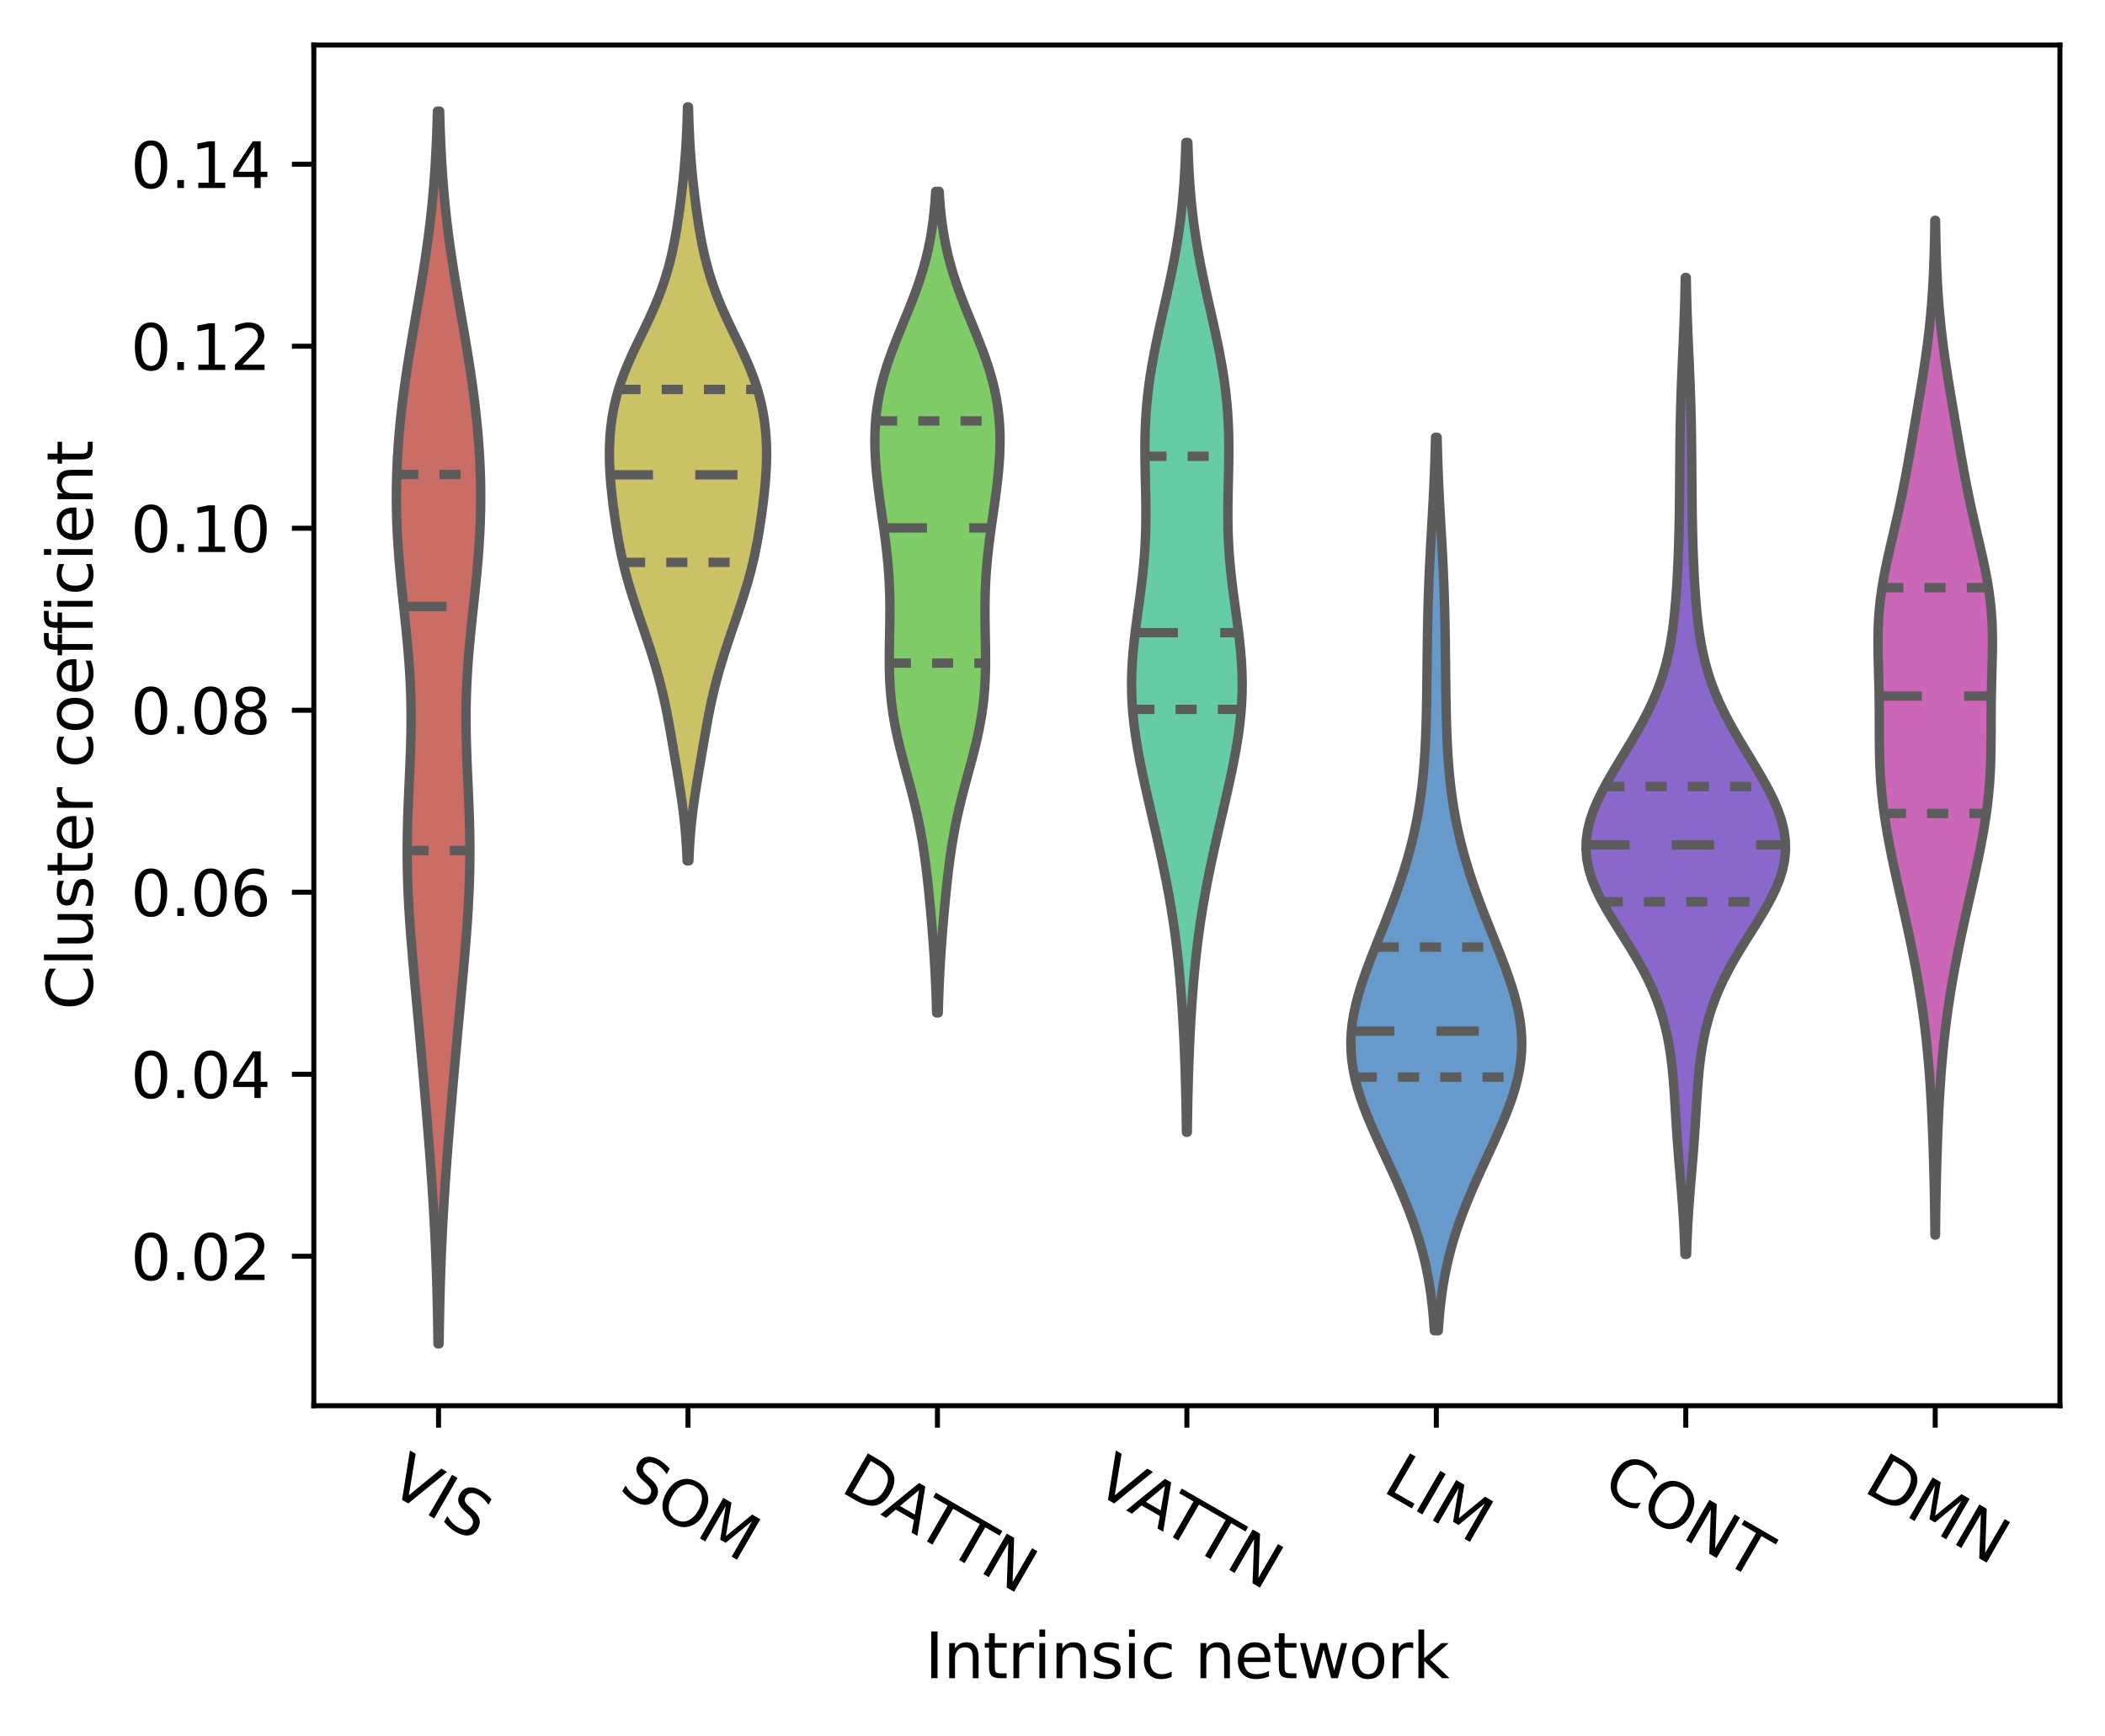 <?xml version="1.0" encoding="utf-8" standalone="no"?>
<!DOCTYPE svg PUBLIC "-//W3C//DTD SVG 1.1//EN"
  "http://www.w3.org/Graphics/SVG/1.1/DTD/svg11.dtd">
<svg xmlns:xlink="http://www.w3.org/1999/xlink" width="336.344pt" height="277.456pt" viewBox="0 0 336.344 277.456" xmlns="http://www.w3.org/2000/svg" version="1.1">
 <defs>
  <style type="text/css">*{stroke-linejoin: round; stroke-linecap: butt}</style>
 </defs>
 <g id="figure_1">
  <g id="patch_1">
   <path d="M 0 277.456 
L 336.344 277.456 
L 336.344 0 
L 0 0 
L 0 277.456 
z
" style="fill: none"/>
  </g>
  <g id="axes_1">
   <g id="patch_2">
    <path d="M 50.144 224.64 
L 329.144 224.64 
L 329.144 7.2 
L 50.144 7.2 
L 50.144 224.64 
z
" style="fill: none"/>
   </g>
   <g id="PolyCollection_1">
    <defs>
     <path id="m374e760e77" d="M 70.161 -62.7 
L 69.983 -62.7 
L 69.957 -64.689 
L 69.924 -66.679 
L 69.884 -68.669 
L 69.837 -70.659 
L 69.782 -72.649 
L 69.717 -74.639 
L 69.643 -76.629 
L 69.559 -78.619 
L 69.464 -80.609 
L 69.36 -82.599 
L 69.247 -84.589 
L 69.124 -86.578 
L 68.992 -88.568 
L 68.853 -90.558 
L 68.706 -92.548 
L 68.554 -94.538 
L 68.396 -96.528 
L 68.234 -98.518 
L 68.068 -100.508 
L 67.898 -102.498 
L 67.726 -104.488 
L 67.551 -106.478 
L 67.374 -108.468 
L 67.195 -110.457 
L 67.014 -112.447 
L 66.831 -114.437 
L 66.647 -116.427 
L 66.463 -118.417 
L 66.28 -120.407 
L 66.1 -122.397 
L 65.925 -124.387 
L 65.758 -126.377 
L 65.601 -128.367 
L 65.459 -130.357 
L 65.334 -132.347 
L 65.23 -134.336 
L 65.149 -136.326 
L 65.094 -138.316 
L 65.066 -140.306 
L 65.065 -142.296 
L 65.089 -144.286 
L 65.137 -146.276 
L 65.203 -148.266 
L 65.284 -150.256 
L 65.372 -152.246 
L 65.461 -154.236 
L 65.543 -156.226 
L 65.612 -158.215 
L 65.661 -160.205 
L 65.683 -162.195 
L 65.676 -164.185 
L 65.635 -166.175 
L 65.56 -168.165 
L 65.452 -170.155 
L 65.313 -172.145 
L 65.146 -174.135 
L 64.958 -176.125 
L 64.755 -178.115 
L 64.544 -180.104 
L 64.332 -182.094 
L 64.127 -184.084 
L 63.934 -186.074 
L 63.761 -188.064 
L 63.613 -190.054 
L 63.493 -192.044 
L 63.405 -194.034 
L 63.351 -196.024 
L 63.332 -198.014 
L 63.349 -200.004 
L 63.402 -201.994 
L 63.489 -203.983 
L 63.609 -205.973 
L 63.762 -207.963 
L 63.946 -209.953 
L 64.159 -211.943 
L 64.399 -213.933 
L 64.663 -215.923 
L 64.95 -217.913 
L 65.255 -219.903 
L 65.576 -221.893 
L 65.909 -223.883 
L 66.25 -225.873 
L 66.593 -227.862 
L 66.935 -229.852 
L 67.27 -231.842 
L 67.595 -233.832 
L 67.905 -235.822 
L 68.196 -237.812 
L 68.466 -239.802 
L 68.713 -241.792 
L 68.935 -243.782 
L 69.133 -245.772 
L 69.305 -247.762 
L 69.453 -249.752 
L 69.579 -251.741 
L 69.685 -253.731 
L 69.771 -255.721 
L 69.842 -257.711 
L 69.898 -259.701 
L 70.247 -259.701 
L 70.247 -259.701 
L 70.303 -257.711 
L 70.373 -255.721 
L 70.46 -253.731 
L 70.565 -251.741 
L 70.691 -249.752 
L 70.84 -247.762 
L 71.012 -245.772 
L 71.209 -243.782 
L 71.431 -241.792 
L 71.678 -239.802 
L 71.948 -237.812 
L 72.24 -235.822 
L 72.55 -233.832 
L 72.874 -231.842 
L 73.21 -229.852 
L 73.551 -227.862 
L 73.895 -225.873 
L 74.235 -223.883 
L 74.568 -221.893 
L 74.889 -219.903 
L 75.195 -217.913 
L 75.481 -215.923 
L 75.746 -213.933 
L 75.986 -211.943 
L 76.198 -209.953 
L 76.382 -207.963 
L 76.535 -205.973 
L 76.656 -203.983 
L 76.743 -201.994 
L 76.796 -200.004 
L 76.812 -198.014 
L 76.794 -196.024 
L 76.74 -194.034 
L 76.652 -192.044 
L 76.532 -190.054 
L 76.384 -188.064 
L 76.211 -186.074 
L 76.018 -184.084 
L 75.813 -182.094 
L 75.6 -180.104 
L 75.389 -178.115 
L 75.186 -176.125 
L 74.998 -174.135 
L 74.832 -172.145 
L 74.693 -170.155 
L 74.584 -168.165 
L 74.51 -166.175 
L 74.469 -164.185 
L 74.461 -162.195 
L 74.484 -160.205 
L 74.533 -158.215 
L 74.601 -156.226 
L 74.684 -154.236 
L 74.773 -152.246 
L 74.861 -150.256 
L 74.941 -148.266 
L 75.008 -146.276 
L 75.055 -144.286 
L 75.08 -142.296 
L 75.079 -140.306 
L 75.051 -138.316 
L 74.996 -136.326 
L 74.915 -134.336 
L 74.811 -132.347 
L 74.686 -130.357 
L 74.543 -128.367 
L 74.387 -126.377 
L 74.219 -124.387 
L 74.044 -122.397 
L 73.864 -120.407 
L 73.681 -118.417 
L 73.497 -116.427 
L 73.313 -114.437 
L 73.131 -112.447 
L 72.949 -110.457 
L 72.77 -108.468 
L 72.593 -106.478 
L 72.418 -104.488 
L 72.246 -102.498 
L 72.077 -100.508 
L 71.911 -98.518 
L 71.749 -96.528 
L 71.591 -94.538 
L 71.438 -92.548 
L 71.292 -90.558 
L 71.153 -88.568 
L 71.021 -86.578 
L 70.898 -84.589 
L 70.784 -82.599 
L 70.68 -80.609 
L 70.586 -78.619 
L 70.502 -76.629 
L 70.428 -74.639 
L 70.363 -72.649 
L 70.307 -70.659 
L 70.26 -68.669 
L 70.221 -66.679 
L 70.188 -64.689 
L 70.161 -62.7 
z
" style="stroke: #5c5c5c; stroke-width: 1.5"/>
    </defs>
    <g clip-path="url(#p0430b884d0)">
     <use xlink:href="#m374e760e77" x="0" y="277.456" style="fill: #cb6d67; stroke: #5c5c5c; stroke-width: 1.5"/>
    </g>
   </g>
   <g id="PolyCollection_2">
    <defs>
     <path id="m47c58422bf" d="M 110.068 -139.887 
L 109.791 -139.887 
L 109.739 -141.104 
L 109.674 -142.321 
L 109.593 -143.538 
L 109.494 -144.755 
L 109.378 -145.972 
L 109.243 -147.189 
L 109.092 -148.406 
L 108.924 -149.623 
L 108.743 -150.84 
L 108.551 -152.057 
L 108.352 -153.274 
L 108.148 -154.491 
L 107.942 -155.708 
L 107.735 -156.925 
L 107.528 -158.142 
L 107.319 -159.359 
L 107.107 -160.576 
L 106.888 -161.793 
L 106.661 -163.01 
L 106.42 -164.227 
L 106.164 -165.444 
L 105.888 -166.661 
L 105.592 -167.878 
L 105.275 -169.095 
L 104.937 -170.313 
L 104.579 -171.53 
L 104.203 -172.747 
L 103.813 -173.964 
L 103.41 -175.181 
L 102.999 -176.398 
L 102.583 -177.615 
L 102.167 -178.832 
L 101.755 -180.049 
L 101.352 -181.266 
L 100.962 -182.483 
L 100.589 -183.7 
L 100.237 -184.917 
L 99.908 -186.134 
L 99.605 -187.351 
L 99.326 -188.568 
L 99.072 -189.785 
L 98.839 -191.002 
L 98.626 -192.219 
L 98.43 -193.436 
L 98.248 -194.653 
L 98.079 -195.87 
L 97.923 -197.087 
L 97.781 -198.304 
L 97.654 -199.521 
L 97.547 -200.738 
L 97.462 -201.955 
L 97.402 -203.172 
L 97.373 -204.389 
L 97.376 -205.606 
L 97.414 -206.823 
L 97.489 -208.04 
L 97.605 -209.257 
L 97.762 -210.474 
L 97.965 -211.691 
L 98.214 -212.908 
L 98.513 -214.125 
L 98.862 -215.342 
L 99.261 -216.559 
L 99.709 -217.776 
L 100.2 -218.993 
L 100.729 -220.21 
L 101.288 -221.427 
L 101.867 -222.645 
L 102.456 -223.862 
L 103.044 -225.079 
L 103.621 -226.296 
L 104.178 -227.513 
L 104.709 -228.73 
L 105.207 -229.947 
L 105.669 -231.164 
L 106.093 -232.381 
L 106.479 -233.598 
L 106.829 -234.815 
L 107.144 -236.032 
L 107.427 -237.249 
L 107.683 -238.466 
L 107.915 -239.683 
L 108.126 -240.9 
L 108.319 -242.117 
L 108.498 -243.334 
L 108.664 -244.551 
L 108.819 -245.768 
L 108.964 -246.985 
L 109.099 -248.202 
L 109.223 -249.419 
L 109.336 -250.636 
L 109.439 -251.853 
L 109.53 -253.07 
L 109.609 -254.287 
L 109.677 -255.504 
L 109.734 -256.721 
L 109.781 -257.938 
L 109.819 -259.155 
L 109.849 -260.372 
L 110.01 -260.372 
L 110.01 -260.372 
L 110.04 -259.155 
L 110.078 -257.938 
L 110.125 -256.721 
L 110.182 -255.504 
L 110.25 -254.287 
L 110.329 -253.07 
L 110.42 -251.853 
L 110.523 -250.636 
L 110.636 -249.419 
L 110.76 -248.202 
L 110.895 -246.985 
L 111.04 -245.768 
L 111.195 -244.551 
L 111.361 -243.334 
L 111.54 -242.117 
L 111.733 -240.9 
L 111.944 -239.683 
L 112.176 -238.466 
L 112.432 -237.249 
L 112.715 -236.032 
L 113.03 -234.815 
L 113.38 -233.598 
L 113.766 -232.381 
L 114.19 -231.164 
L 114.652 -229.947 
L 115.15 -228.73 
L 115.68 -227.513 
L 116.238 -226.296 
L 116.815 -225.079 
L 117.403 -223.862 
L 117.991 -222.645 
L 118.571 -221.427 
L 119.129 -220.21 
L 119.659 -218.993 
L 120.15 -217.776 
L 120.598 -216.559 
L 120.997 -215.342 
L 121.346 -214.125 
L 121.645 -212.908 
L 121.894 -211.691 
L 122.097 -210.474 
L 122.254 -209.257 
L 122.37 -208.04 
L 122.445 -206.823 
L 122.483 -205.606 
L 122.486 -204.389 
L 122.456 -203.172 
L 122.397 -201.955 
L 122.312 -200.738 
L 122.205 -199.521 
L 122.078 -198.304 
L 121.936 -197.087 
L 121.779 -195.87 
L 121.611 -194.653 
L 121.429 -193.436 
L 121.233 -192.219 
L 121.02 -191.002 
L 120.787 -189.785 
L 120.533 -188.568 
L 120.254 -187.351 
L 119.951 -186.134 
L 119.622 -184.917 
L 119.27 -183.7 
L 118.897 -182.483 
L 118.507 -181.266 
L 118.103 -180.049 
L 117.691 -178.832 
L 117.275 -177.615 
L 116.86 -176.398 
L 116.449 -175.181 
L 116.046 -173.964 
L 115.656 -172.747 
L 115.28 -171.53 
L 114.922 -170.313 
L 114.584 -169.095 
L 114.267 -167.878 
L 113.971 -166.661 
L 113.695 -165.444 
L 113.439 -164.227 
L 113.198 -163.01 
L 112.97 -161.793 
L 112.752 -160.576 
L 112.54 -159.359 
L 112.331 -158.142 
L 112.124 -156.925 
L 111.917 -155.708 
L 111.711 -154.491 
L 111.507 -153.274 
L 111.308 -152.057 
L 111.116 -150.84 
L 110.935 -149.623 
L 110.767 -148.406 
L 110.615 -147.189 
L 110.481 -145.972 
L 110.365 -144.755 
L 110.266 -143.538 
L 110.185 -142.321 
L 110.12 -141.104 
L 110.068 -139.887 
z
" style="stroke: #5c5c5c; stroke-width: 1.5"/>
    </defs>
    <g clip-path="url(#p0430b884d0)">
     <use xlink:href="#m47c58422bf" x="0" y="277.456" style="fill: #cbc267; stroke: #5c5c5c; stroke-width: 1.5"/>
    </g>
   </g>
   <g id="PolyCollection_3">
    <defs>
     <path id="m5e8eb0ef07" d="M 149.916 -115.592 
L 149.657 -115.592 
L 149.622 -116.918 
L 149.579 -118.245 
L 149.529 -119.571 
L 149.471 -120.897 
L 149.405 -122.223 
L 149.33 -123.549 
L 149.248 -124.875 
L 149.157 -126.201 
L 149.06 -127.527 
L 148.956 -128.853 
L 148.847 -130.179 
L 148.731 -131.505 
L 148.61 -132.831 
L 148.483 -134.157 
L 148.349 -135.484 
L 148.207 -136.81 
L 148.055 -138.136 
L 147.89 -139.462 
L 147.711 -140.788 
L 147.514 -142.114 
L 147.298 -143.44 
L 147.059 -144.766 
L 146.798 -146.092 
L 146.513 -147.418 
L 146.207 -148.744 
L 145.881 -150.07 
L 145.538 -151.396 
L 145.185 -152.723 
L 144.825 -154.049 
L 144.467 -155.375 
L 144.116 -156.701 
L 143.78 -158.027 
L 143.465 -159.353 
L 143.177 -160.679 
L 142.92 -162.005 
L 142.697 -163.331 
L 142.511 -164.657 
L 142.362 -165.983 
L 142.25 -167.309 
L 142.171 -168.635 
L 142.122 -169.961 
L 142.099 -171.288 
L 142.097 -172.614 
L 142.11 -173.94 
L 142.131 -175.266 
L 142.156 -176.592 
L 142.177 -177.918 
L 142.19 -179.244 
L 142.19 -180.57 
L 142.173 -181.896 
L 142.135 -183.222 
L 142.077 -184.548 
L 141.995 -185.874 
L 141.89 -187.2 
L 141.765 -188.527 
L 141.619 -189.853 
L 141.457 -191.179 
L 141.282 -192.505 
L 141.098 -193.831 
L 140.91 -195.157 
L 140.721 -196.483 
L 140.537 -197.809 
L 140.363 -199.135 
L 140.204 -200.461 
L 140.063 -201.787 
L 139.947 -203.113 
L 139.859 -204.439 
L 139.803 -205.766 
L 139.784 -207.092 
L 139.806 -208.418 
L 139.871 -209.744 
L 139.984 -211.07 
L 140.146 -212.396 
L 140.359 -213.722 
L 140.624 -215.048 
L 140.94 -216.374 
L 141.305 -217.7 
L 141.715 -219.026 
L 142.166 -220.352 
L 142.652 -221.678 
L 143.166 -223.004 
L 143.698 -224.331 
L 144.241 -225.657 
L 144.785 -226.983 
L 145.322 -228.309 
L 145.843 -229.635 
L 146.34 -230.961 
L 146.808 -232.287 
L 147.241 -233.613 
L 147.636 -234.939 
L 147.991 -236.265 
L 148.304 -237.591 
L 148.578 -238.917 
L 148.813 -240.243 
L 149.012 -241.57 
L 149.177 -242.896 
L 149.314 -244.222 
L 149.424 -245.548 
L 149.512 -246.874 
L 150.061 -246.874 
L 150.061 -246.874 
L 150.149 -245.548 
L 150.26 -244.222 
L 150.396 -242.896 
L 150.562 -241.57 
L 150.76 -240.243 
L 150.995 -238.917 
L 151.269 -237.591 
L 151.583 -236.265 
L 151.937 -234.939 
L 152.332 -233.613 
L 152.765 -232.287 
L 153.233 -230.961 
L 153.731 -229.635 
L 154.251 -228.309 
L 154.788 -226.983 
L 155.332 -225.657 
L 155.875 -224.331 
L 156.408 -223.004 
L 156.921 -221.678 
L 157.407 -220.352 
L 157.858 -219.026 
L 158.269 -217.7 
L 158.633 -216.374 
L 158.949 -215.048 
L 159.214 -213.722 
L 159.427 -212.396 
L 159.589 -211.07 
L 159.702 -209.744 
L 159.768 -208.418 
L 159.789 -207.092 
L 159.77 -205.766 
L 159.715 -204.439 
L 159.626 -203.113 
L 159.51 -201.787 
L 159.37 -200.461 
L 159.21 -199.135 
L 159.036 -197.809 
L 158.852 -196.483 
L 158.664 -195.157 
L 158.475 -193.831 
L 158.291 -192.505 
L 158.116 -191.179 
L 157.954 -189.853 
L 157.809 -188.527 
L 157.683 -187.2 
L 157.578 -185.874 
L 157.497 -184.548 
L 157.438 -183.222 
L 157.401 -181.896 
L 157.384 -180.57 
L 157.383 -179.244 
L 157.396 -177.918 
L 157.418 -176.592 
L 157.442 -175.266 
L 157.463 -173.94 
L 157.476 -172.614 
L 157.474 -171.288 
L 157.451 -169.961 
L 157.403 -168.635 
L 157.324 -167.309 
L 157.211 -165.983 
L 157.062 -164.657 
L 156.876 -163.331 
L 156.653 -162.005 
L 156.396 -160.679 
L 156.108 -159.353 
L 155.793 -158.027 
L 155.457 -156.701 
L 155.106 -155.375 
L 154.748 -154.049 
L 154.389 -152.723 
L 154.035 -151.396 
L 153.693 -150.07 
L 153.366 -148.744 
L 153.06 -147.418 
L 152.775 -146.092 
L 152.514 -144.766 
L 152.276 -143.44 
L 152.059 -142.114 
L 151.862 -140.788 
L 151.683 -139.462 
L 151.519 -138.136 
L 151.366 -136.81 
L 151.224 -135.484 
L 151.09 -134.157 
L 150.963 -132.831 
L 150.842 -131.505 
L 150.727 -130.179 
L 150.617 -128.853 
L 150.513 -127.527 
L 150.416 -126.201 
L 150.326 -124.875 
L 150.243 -123.549 
L 150.169 -122.223 
L 150.102 -120.897 
L 150.044 -119.571 
L 149.994 -118.245 
L 149.952 -116.918 
L 149.916 -115.592 
z
" style="stroke: #5c5c5c; stroke-width: 1.5"/>
    </defs>
    <g clip-path="url(#p0430b884d0)">
     <use xlink:href="#m5e8eb0ef07" x="0" y="277.456" style="fill: #7ecb67; stroke: #5c5c5c; stroke-width: 1.5"/>
    </g>
   </g>
   <g id="PolyCollection_4">
    <defs>
     <path id="m6e32266ca4" d="M 189.712 -96.518 
L 189.575 -96.518 
L 189.555 -98.116 
L 189.53 -99.713 
L 189.501 -101.311 
L 189.465 -102.909 
L 189.424 -104.507 
L 189.377 -106.104 
L 189.322 -107.702 
L 189.261 -109.3 
L 189.191 -110.898 
L 189.114 -112.495 
L 189.028 -114.093 
L 188.933 -115.691 
L 188.828 -117.288 
L 188.711 -118.886 
L 188.582 -120.484 
L 188.44 -122.082 
L 188.283 -123.679 
L 188.109 -125.277 
L 187.918 -126.875 
L 187.709 -128.473 
L 187.481 -130.07 
L 187.234 -131.668 
L 186.967 -133.266 
L 186.683 -134.863 
L 186.38 -136.461 
L 186.062 -138.059 
L 185.73 -139.657 
L 185.386 -141.254 
L 185.031 -142.852 
L 184.669 -144.45 
L 184.302 -146.048 
L 183.933 -147.645 
L 183.565 -149.243 
L 183.201 -150.841 
L 182.846 -152.438 
L 182.503 -154.036 
L 182.178 -155.634 
L 181.875 -157.232 
L 181.601 -158.829 
L 181.36 -160.427 
L 181.157 -162.025 
L 180.998 -163.623 
L 180.885 -165.22 
L 180.821 -166.818 
L 180.806 -168.416 
L 180.84 -170.013 
L 180.92 -171.611 
L 181.041 -173.209 
L 181.198 -174.807 
L 181.382 -176.404 
L 181.587 -178.002 
L 181.804 -179.6 
L 182.023 -181.198 
L 182.237 -182.795 
L 182.436 -184.393 
L 182.616 -185.991 
L 182.771 -187.588 
L 182.896 -189.186 
L 182.99 -190.784 
L 183.054 -192.382 
L 183.088 -193.979 
L 183.096 -195.577 
L 183.083 -197.175 
L 183.056 -198.773 
L 183.02 -200.37 
L 182.984 -201.968 
L 182.954 -203.566 
L 182.938 -205.163 
L 182.943 -206.761 
L 182.974 -208.359 
L 183.036 -209.957 
L 183.131 -211.554 
L 183.262 -213.152 
L 183.43 -214.75 
L 183.634 -216.348 
L 183.871 -217.945 
L 184.141 -219.543 
L 184.438 -221.141 
L 184.758 -222.739 
L 185.097 -224.336 
L 185.449 -225.934 
L 185.809 -227.532 
L 186.17 -229.129 
L 186.528 -230.727 
L 186.877 -232.325 
L 187.212 -233.923 
L 187.53 -235.52 
L 187.826 -237.118 
L 188.098 -238.716 
L 188.345 -240.314 
L 188.566 -241.911 
L 188.759 -243.509 
L 188.927 -245.107 
L 189.071 -246.704 
L 189.191 -248.302 
L 189.291 -249.9 
L 189.373 -251.498 
L 189.438 -253.095 
L 189.49 -254.693 
L 189.798 -254.693 
L 189.798 -254.693 
L 189.849 -253.095 
L 189.915 -251.498 
L 189.996 -249.9 
L 190.096 -248.302 
L 190.217 -246.704 
L 190.36 -245.107 
L 190.528 -243.509 
L 190.722 -241.911 
L 190.942 -240.314 
L 191.189 -238.716 
L 191.462 -237.118 
L 191.758 -235.52 
L 192.075 -233.923 
L 192.411 -232.325 
L 192.759 -230.727 
L 193.117 -229.129 
L 193.479 -227.532 
L 193.838 -225.934 
L 194.19 -224.336 
L 194.529 -222.739 
L 194.85 -221.141 
L 195.147 -219.543 
L 195.416 -217.945 
L 195.654 -216.348 
L 195.858 -214.75 
L 196.025 -213.152 
L 196.157 -211.554 
L 196.252 -209.957 
L 196.313 -208.359 
L 196.344 -206.761 
L 196.349 -205.163 
L 196.334 -203.566 
L 196.304 -201.968 
L 196.268 -200.37 
L 196.232 -198.773 
L 196.204 -197.175 
L 196.192 -195.577 
L 196.2 -193.979 
L 196.234 -192.382 
L 196.297 -190.784 
L 196.392 -189.186 
L 196.517 -187.588 
L 196.671 -185.991 
L 196.851 -184.393 
L 197.051 -182.795 
L 197.264 -181.198 
L 197.484 -179.6 
L 197.7 -178.002 
L 197.905 -176.404 
L 198.09 -174.807 
L 198.247 -173.209 
L 198.368 -171.611 
L 198.447 -170.013 
L 198.481 -168.416 
L 198.467 -166.818 
L 198.403 -165.22 
L 198.29 -163.623 
L 198.13 -162.025 
L 197.928 -160.427 
L 197.687 -158.829 
L 197.412 -157.232 
L 197.11 -155.634 
L 196.784 -154.036 
L 196.442 -152.438 
L 196.086 -150.841 
L 195.722 -149.243 
L 195.354 -147.645 
L 194.985 -146.048 
L 194.618 -144.45 
L 194.256 -142.852 
L 193.902 -141.254 
L 193.557 -139.657 
L 193.225 -138.059 
L 192.907 -136.461 
L 192.605 -134.863 
L 192.32 -133.266 
L 192.054 -131.668 
L 191.806 -130.07 
L 191.578 -128.473 
L 191.369 -126.875 
L 191.178 -125.277 
L 191.005 -123.679 
L 190.847 -122.082 
L 190.705 -120.484 
L 190.576 -118.886 
L 190.46 -117.288 
L 190.354 -115.691 
L 190.259 -114.093 
L 190.173 -112.495 
L 190.096 -110.898 
L 190.027 -109.3 
L 189.965 -107.702 
L 189.911 -106.104 
L 189.863 -104.507 
L 189.822 -102.909 
L 189.787 -101.311 
L 189.757 -99.713 
L 189.732 -98.116 
L 189.712 -96.518 
z
" style="stroke: #5c5c5c; stroke-width: 1.5"/>
    </defs>
    <g clip-path="url(#p0430b884d0)">
     <use xlink:href="#m6e32266ca4" x="0" y="277.456" style="fill: #67cba6; stroke: #5c5c5c; stroke-width: 1.5"/>
    </g>
   </g>
   <g id="PolyCollection_5">
    <defs>
     <path id="m05970ec468" d="M 229.817 -64.798 
L 229.185 -64.798 
L 229.086 -66.24 
L 228.964 -67.682 
L 228.815 -69.124 
L 228.635 -70.566 
L 228.422 -72.009 
L 228.172 -73.451 
L 227.884 -74.893 
L 227.555 -76.335 
L 227.185 -77.778 
L 226.773 -79.22 
L 226.321 -80.662 
L 225.829 -82.104 
L 225.3 -83.547 
L 224.738 -84.989 
L 224.144 -86.431 
L 223.525 -87.873 
L 222.884 -89.316 
L 222.228 -90.758 
L 221.561 -92.2 
L 220.892 -93.642 
L 220.228 -95.085 
L 219.578 -96.527 
L 218.949 -97.969 
L 218.353 -99.411 
L 217.8 -100.854 
L 217.298 -102.296 
L 216.858 -103.738 
L 216.489 -105.18 
L 216.198 -106.623 
L 215.992 -108.065 
L 215.873 -109.507 
L 215.844 -110.949 
L 215.905 -112.391 
L 216.051 -113.834 
L 216.278 -115.276 
L 216.58 -116.718 
L 216.948 -118.16 
L 217.373 -119.603 
L 217.846 -121.045 
L 218.357 -122.487 
L 218.897 -123.929 
L 219.457 -125.372 
L 220.03 -126.814 
L 220.607 -128.256 
L 221.182 -129.698 
L 221.749 -131.141 
L 222.304 -132.583 
L 222.843 -134.025 
L 223.361 -135.467 
L 223.855 -136.91 
L 224.323 -138.352 
L 224.763 -139.794 
L 225.172 -141.236 
L 225.55 -142.679 
L 225.896 -144.121 
L 226.21 -145.563 
L 226.491 -147.005 
L 226.741 -148.447 
L 226.961 -149.89 
L 227.152 -151.332 
L 227.316 -152.774 
L 227.455 -154.216 
L 227.571 -155.659 
L 227.667 -157.101 
L 227.746 -158.543 
L 227.809 -159.985 
L 227.86 -161.428 
L 227.9 -162.87 
L 227.932 -164.312 
L 227.957 -165.754 
L 227.978 -167.197 
L 227.996 -168.639 
L 228.013 -170.081 
L 228.029 -171.523 
L 228.045 -172.966 
L 228.064 -174.408 
L 228.084 -175.85 
L 228.109 -177.292 
L 228.138 -178.735 
L 228.173 -180.177 
L 228.214 -181.619 
L 228.261 -183.061 
L 228.315 -184.504 
L 228.376 -185.946 
L 228.444 -187.388 
L 228.517 -188.83 
L 228.595 -190.272 
L 228.676 -191.715 
L 228.758 -193.157 
L 228.84 -194.599 
L 228.921 -196.041 
L 228.999 -197.484 
L 229.071 -198.926 
L 229.139 -200.368 
L 229.2 -201.81 
L 229.254 -203.253 
L 229.301 -204.695 
L 229.342 -206.137 
L 229.376 -207.579 
L 229.626 -207.579 
L 229.626 -207.579 
L 229.66 -206.137 
L 229.7 -204.695 
L 229.748 -203.253 
L 229.802 -201.81 
L 229.863 -200.368 
L 229.93 -198.926 
L 230.003 -197.484 
L 230.081 -196.041 
L 230.161 -194.599 
L 230.244 -193.157 
L 230.326 -191.715 
L 230.407 -190.272 
L 230.485 -188.83 
L 230.558 -187.388 
L 230.625 -185.946 
L 230.686 -184.504 
L 230.741 -183.061 
L 230.788 -181.619 
L 230.829 -180.177 
L 230.864 -178.735 
L 230.893 -177.292 
L 230.917 -175.85 
L 230.938 -174.408 
L 230.956 -172.966 
L 230.973 -171.523 
L 230.989 -170.081 
L 231.005 -168.639 
L 231.023 -167.197 
L 231.044 -165.754 
L 231.07 -164.312 
L 231.102 -162.87 
L 231.142 -161.428 
L 231.193 -159.985 
L 231.256 -158.543 
L 231.335 -157.101 
L 231.431 -155.659 
L 231.547 -154.216 
L 231.686 -152.774 
L 231.85 -151.332 
L 232.041 -149.89 
L 232.261 -148.447 
L 232.511 -147.005 
L 232.792 -145.563 
L 233.106 -144.121 
L 233.451 -142.679 
L 233.829 -141.236 
L 234.239 -139.794 
L 234.678 -138.352 
L 235.146 -136.91 
L 235.641 -135.467 
L 236.159 -134.025 
L 236.697 -132.583 
L 237.253 -131.141 
L 237.82 -129.698 
L 238.395 -128.256 
L 238.972 -126.814 
L 239.544 -125.372 
L 240.104 -123.929 
L 240.645 -122.487 
L 241.156 -121.045 
L 241.629 -119.603 
L 242.054 -118.16 
L 242.422 -116.718 
L 242.724 -115.276 
L 242.951 -113.834 
L 243.097 -112.391 
L 243.157 -110.949 
L 243.128 -109.507 
L 243.01 -108.065 
L 242.803 -106.623 
L 242.513 -105.18 
L 242.144 -103.738 
L 241.704 -102.296 
L 241.202 -100.854 
L 240.648 -99.411 
L 240.052 -97.969 
L 239.424 -96.527 
L 238.773 -95.085 
L 238.109 -93.642 
L 237.44 -92.2 
L 236.774 -90.758 
L 236.118 -89.316 
L 235.477 -87.873 
L 234.857 -86.431 
L 234.264 -84.989 
L 233.701 -83.547 
L 233.173 -82.104 
L 232.681 -80.662 
L 232.229 -79.22 
L 231.817 -77.778 
L 231.447 -76.335 
L 231.118 -74.893 
L 230.829 -73.451 
L 230.58 -72.009 
L 230.366 -70.566 
L 230.187 -69.124 
L 230.037 -67.682 
L 229.915 -66.24 
L 229.817 -64.798 
z
" style="stroke: #5c5c5c; stroke-width: 1.5"/>
    </defs>
    <g clip-path="url(#p0430b884d0)">
     <use xlink:href="#m05970ec468" x="0" y="277.456" style="fill: #679acb; stroke: #5c5c5c; stroke-width: 1.5"/>
    </g>
   </g>
   <g id="PolyCollection_6">
    <defs>
     <path id="m15386b51f5" d="M 269.485 -77.003 
L 269.231 -77.003 
L 269.181 -78.58 
L 269.117 -80.157 
L 269.039 -81.734 
L 268.946 -83.31 
L 268.839 -84.887 
L 268.721 -86.464 
L 268.593 -88.041 
L 268.46 -89.618 
L 268.327 -91.195 
L 268.197 -92.772 
L 268.073 -94.348 
L 267.959 -95.925 
L 267.853 -97.502 
L 267.755 -99.079 
L 267.659 -100.656 
L 267.561 -102.233 
L 267.452 -103.809 
L 267.324 -105.386 
L 267.169 -106.963 
L 266.978 -108.54 
L 266.74 -110.117 
L 266.449 -111.694 
L 266.096 -113.27 
L 265.674 -114.847 
L 265.176 -116.424 
L 264.599 -118.001 
L 263.94 -119.578 
L 263.2 -121.155 
L 262.383 -122.731 
L 261.497 -124.308 
L 260.556 -125.885 
L 259.576 -127.462 
L 258.581 -129.039 
L 257.598 -130.616 
L 256.655 -132.193 
L 255.782 -133.769 
L 255.011 -135.346 
L 254.368 -136.923 
L 253.877 -138.5 
L 253.556 -140.077 
L 253.415 -141.654 
L 253.458 -143.23 
L 253.679 -144.807 
L 254.068 -146.384 
L 254.607 -147.961 
L 255.276 -149.538 
L 256.051 -151.115 
L 256.908 -152.691 
L 257.822 -154.268 
L 258.769 -155.845 
L 259.727 -157.422 
L 260.676 -158.999 
L 261.597 -160.576 
L 262.474 -162.152 
L 263.292 -163.729 
L 264.042 -165.306 
L 264.716 -166.883 
L 265.31 -168.46 
L 265.825 -170.037 
L 266.263 -171.613 
L 266.631 -173.19 
L 266.937 -174.767 
L 267.19 -176.344 
L 267.398 -177.921 
L 267.571 -179.498 
L 267.715 -181.075 
L 267.837 -182.651 
L 267.94 -184.228 
L 268.028 -185.805 
L 268.104 -187.382 
L 268.168 -188.959 
L 268.221 -190.536 
L 268.265 -192.112 
L 268.3 -193.689 
L 268.328 -195.266 
L 268.349 -196.843 
L 268.366 -198.42 
L 268.379 -199.997 
L 268.39 -201.573 
L 268.402 -203.15 
L 268.415 -204.727 
L 268.431 -206.304 
L 268.452 -207.881 
L 268.478 -209.458 
L 268.511 -211.034 
L 268.552 -212.611 
L 268.6 -214.188 
L 268.656 -215.765 
L 268.719 -217.342 
L 268.786 -218.919 
L 268.857 -220.496 
L 268.928 -222.072 
L 268.996 -223.649 
L 269.061 -225.226 
L 269.12 -226.803 
L 269.172 -228.38 
L 269.216 -229.957 
L 269.252 -231.533 
L 269.281 -233.11 
L 269.435 -233.11 
L 269.435 -233.11 
L 269.464 -231.533 
L 269.5 -229.957 
L 269.544 -228.38 
L 269.596 -226.803 
L 269.655 -225.226 
L 269.72 -223.649 
L 269.789 -222.072 
L 269.859 -220.496 
L 269.93 -218.919 
L 269.997 -217.342 
L 270.06 -215.765 
L 270.116 -214.188 
L 270.164 -212.611 
L 270.205 -211.034 
L 270.238 -209.458 
L 270.265 -207.881 
L 270.285 -206.304 
L 270.301 -204.727 
L 270.314 -203.15 
L 270.326 -201.573 
L 270.337 -199.997 
L 270.35 -198.42 
L 270.367 -196.843 
L 270.388 -195.266 
L 270.416 -193.689 
L 270.451 -192.112 
L 270.495 -190.536 
L 270.548 -188.959 
L 270.612 -187.382 
L 270.688 -185.805 
L 270.776 -184.228 
L 270.879 -182.651 
L 271.001 -181.075 
L 271.145 -179.498 
L 271.318 -177.921 
L 271.526 -176.344 
L 271.779 -174.767 
L 272.085 -173.19 
L 272.453 -171.613 
L 272.892 -170.037 
L 273.406 -168.46 
L 274 -166.883 
L 274.674 -165.306 
L 275.424 -163.729 
L 276.242 -162.152 
L 277.119 -160.576 
L 278.04 -158.999 
L 278.989 -157.422 
L 279.947 -155.845 
L 280.894 -154.268 
L 281.808 -152.691 
L 282.665 -151.115 
L 283.44 -149.538 
L 284.109 -147.961 
L 284.648 -146.384 
L 285.037 -144.807 
L 285.258 -143.23 
L 285.301 -141.654 
L 285.16 -140.077 
L 284.839 -138.5 
L 284.348 -136.923 
L 283.706 -135.346 
L 282.934 -133.769 
L 282.062 -132.193 
L 281.118 -130.616 
L 280.135 -129.039 
L 279.14 -127.462 
L 278.161 -125.885 
L 277.219 -124.308 
L 276.333 -122.731 
L 275.516 -121.155 
L 274.776 -119.578 
L 274.117 -118.001 
L 273.54 -116.424 
L 273.042 -114.847 
L 272.62 -113.27 
L 272.267 -111.694 
L 271.976 -110.117 
L 271.738 -108.54 
L 271.547 -106.963 
L 271.392 -105.386 
L 271.264 -103.809 
L 271.156 -102.233 
L 271.057 -100.656 
L 270.961 -99.079 
L 270.863 -97.502 
L 270.757 -95.925 
L 270.643 -94.348 
L 270.519 -92.772 
L 270.389 -91.195 
L 270.256 -89.618 
L 270.123 -88.041 
L 269.995 -86.464 
L 269.877 -84.887 
L 269.77 -83.31 
L 269.677 -81.734 
L 269.599 -80.157 
L 269.535 -78.58 
L 269.485 -77.003 
z
" style="stroke: #5c5c5c; stroke-width: 1.5"/>
    </defs>
    <g clip-path="url(#p0430b884d0)">
     <use xlink:href="#m15386b51f5" x="0" y="277.456" style="fill: #8a67cb; stroke: #5c5c5c; stroke-width: 1.5"/>
    </g>
   </g>
   <g id="PolyCollection_7">
    <defs>
     <path id="m3aa4072a97" d="M 309.257 -80.084 
L 309.174 -80.084 
L 309.158 -81.722 
L 309.139 -83.36 
L 309.115 -84.998 
L 309.086 -86.636 
L 309.052 -88.274 
L 309.012 -89.912 
L 308.968 -91.55 
L 308.918 -93.188 
L 308.862 -94.826 
L 308.8 -96.464 
L 308.732 -98.102 
L 308.656 -99.74 
L 308.572 -101.378 
L 308.477 -103.016 
L 308.371 -104.654 
L 308.251 -106.292 
L 308.116 -107.93 
L 307.965 -109.568 
L 307.796 -111.206 
L 307.61 -112.844 
L 307.405 -114.482 
L 307.181 -116.12 
L 306.939 -117.758 
L 306.679 -119.396 
L 306.401 -121.034 
L 306.106 -122.672 
L 305.794 -124.31 
L 305.468 -125.948 
L 305.128 -127.586 
L 304.777 -129.224 
L 304.417 -130.862 
L 304.05 -132.5 
L 303.682 -134.138 
L 303.313 -135.776 
L 302.95 -137.414 
L 302.594 -139.052 
L 302.25 -140.69 
L 301.923 -142.328 
L 301.617 -143.966 
L 301.336 -145.604 
L 301.085 -147.242 
L 300.867 -148.88 
L 300.686 -150.518 
L 300.543 -152.156 
L 300.436 -153.794 
L 300.363 -155.432 
L 300.319 -157.07 
L 300.296 -158.708 
L 300.287 -160.347 
L 300.283 -161.985 
L 300.277 -163.623 
L 300.263 -165.261 
L 300.237 -166.899 
L 300.201 -168.537 
L 300.157 -170.175 
L 300.115 -171.813 
L 300.082 -173.451 
L 300.072 -175.089 
L 300.095 -176.727 
L 300.16 -178.365 
L 300.276 -180.003 
L 300.446 -181.641 
L 300.669 -183.279 
L 300.943 -184.917 
L 301.258 -186.555 
L 301.607 -188.193 
L 301.977 -189.831 
L 302.358 -191.469 
L 302.741 -193.107 
L 303.117 -194.745 
L 303.48 -196.383 
L 303.828 -198.021 
L 304.159 -199.659 
L 304.475 -201.297 
L 304.777 -202.935 
L 305.07 -204.573 
L 305.356 -206.211 
L 305.638 -207.849 
L 305.919 -209.487 
L 306.198 -211.125 
L 306.476 -212.763 
L 306.752 -214.401 
L 307.022 -216.039 
L 307.284 -217.677 
L 307.534 -219.315 
L 307.77 -220.953 
L 307.989 -222.591 
L 308.188 -224.229 
L 308.366 -225.867 
L 308.523 -227.505 
L 308.659 -229.143 
L 308.775 -230.781 
L 308.872 -232.419 
L 308.952 -234.057 
L 309.016 -235.695 
L 309.067 -237.333 
L 309.107 -238.971 
L 309.138 -240.609 
L 309.161 -242.247 
L 309.27 -242.247 
L 309.27 -242.247 
L 309.293 -240.609 
L 309.323 -238.971 
L 309.363 -237.333 
L 309.414 -235.695 
L 309.479 -234.057 
L 309.558 -232.419 
L 309.655 -230.781 
L 309.771 -229.143 
L 309.907 -227.505 
L 310.064 -225.867 
L 310.243 -224.229 
L 310.442 -222.591 
L 310.66 -220.953 
L 310.896 -219.315 
L 311.147 -217.677 
L 311.409 -216.039 
L 311.679 -214.401 
L 311.954 -212.763 
L 312.232 -211.125 
L 312.512 -209.487 
L 312.792 -207.849 
L 313.074 -206.211 
L 313.361 -204.573 
L 313.653 -202.935 
L 313.956 -201.297 
L 314.272 -199.659 
L 314.603 -198.021 
L 314.95 -196.383 
L 315.314 -194.745 
L 315.69 -193.107 
L 316.072 -191.469 
L 316.453 -189.831 
L 316.824 -188.193 
L 317.172 -186.555 
L 317.488 -184.917 
L 317.761 -183.279 
L 317.984 -181.641 
L 318.154 -180.003 
L 318.27 -178.365 
L 318.336 -176.727 
L 318.358 -175.089 
L 318.348 -173.451 
L 318.316 -171.813 
L 318.273 -170.175 
L 318.23 -168.537 
L 318.193 -166.899 
L 318.168 -165.261 
L 318.153 -163.623 
L 318.147 -161.985 
L 318.143 -160.347 
L 318.134 -158.708 
L 318.112 -157.07 
L 318.067 -155.432 
L 317.994 -153.794 
L 317.888 -152.156 
L 317.744 -150.518 
L 317.563 -148.88 
L 317.346 -147.242 
L 317.095 -145.604 
L 316.814 -143.966 
L 316.507 -142.328 
L 316.18 -140.69 
L 315.837 -139.052 
L 315.481 -137.414 
L 315.117 -135.776 
L 314.749 -134.138 
L 314.38 -132.5 
L 314.014 -130.862 
L 313.654 -129.224 
L 313.302 -127.586 
L 312.962 -125.948 
L 312.636 -124.31 
L 312.324 -122.672 
L 312.029 -121.034 
L 311.751 -119.396 
L 311.491 -117.758 
L 311.249 -116.12 
L 311.026 -114.482 
L 310.821 -112.844 
L 310.634 -111.206 
L 310.466 -109.568 
L 310.314 -107.93 
L 310.179 -106.292 
L 310.059 -104.654 
L 309.953 -103.016 
L 309.858 -101.378 
L 309.774 -99.74 
L 309.698 -98.102 
L 309.63 -96.464 
L 309.569 -94.826 
L 309.513 -93.188 
L 309.463 -91.55 
L 309.418 -89.912 
L 309.379 -88.274 
L 309.345 -86.636 
L 309.316 -84.998 
L 309.292 -83.36 
L 309.272 -81.722 
L 309.257 -80.084 
z
" style="stroke: #5c5c5c; stroke-width: 1.5"/>
    </defs>
    <g clip-path="url(#p0430b884d0)">
     <use xlink:href="#m3aa4072a97" x="0" y="277.456" style="fill: #cb67b7; stroke: #5c5c5c; stroke-width: 1.5"/>
    </g>
   </g>
   <g id="matplotlib.axis_1">
    <g id="xtick_1">
     <g id="line2d_1">
      <defs>
       <path id="mdbed89fe0c" d="M 0 0 
L 0 3.5 
" style="stroke: #000000; stroke-width: 0.8"/>
      </defs>
      <g>
       <use xlink:href="#mdbed89fe0c" x="70.072" y="224.64" style="stroke: #000000; stroke-width: 0.8"/>
      </g>
     </g>
     <g id="text_1">
      <!-- VIS -->
      <g transform="translate(61.704 238.22)rotate(-330)scale(0.1 -0.1)">
       <defs>
        <path id="DejaVuSans-56" d="M 1831 0 
L 50 4666 
L 709 4666 
L 2188 738 
L 3669 4666 
L 4325 4666 
L 2547 0 
L 1831 0 
z
" transform="scale(0.016)"/>
        <path id="DejaVuSans-49" d="M 628 4666 
L 1259 4666 
L 1259 0 
L 628 0 
L 628 4666 
z
" transform="scale(0.016)"/>
        <path id="DejaVuSans-53" d="M 3425 4513 
L 3425 3897 
Q 3066 4069 2747 4153 
Q 2428 4238 2131 4238 
Q 1616 4238 1336 4038 
Q 1056 3838 1056 3469 
Q 1056 3159 1242 3001 
Q 1428 2844 1947 2747 
L 2328 2669 
Q 3034 2534 3370 2195 
Q 3706 1856 3706 1288 
Q 3706 609 3251 259 
Q 2797 -91 1919 -91 
Q 1588 -91 1214 -16 
Q 841 59 441 206 
L 441 856 
Q 825 641 1194 531 
Q 1563 422 1919 422 
Q 2459 422 2753 634 
Q 3047 847 3047 1241 
Q 3047 1584 2836 1778 
Q 2625 1972 2144 2069 
L 1759 2144 
Q 1053 2284 737 2584 
Q 422 2884 422 3419 
Q 422 4038 858 4394 
Q 1294 4750 2059 4750 
Q 2388 4750 2728 4690 
Q 3069 4631 3425 4513 
z
" transform="scale(0.016)"/>
       </defs>
       <use xlink:href="#DejaVuSans-56"/>
       <use xlink:href="#DejaVuSans-49" x="68.408"/>
       <use xlink:href="#DejaVuSans-53" x="97.9"/>
      </g>
     </g>
    </g>
    <g id="xtick_2">
     <g id="line2d_2">
      <g>
       <use xlink:href="#mdbed89fe0c" x="109.929" y="224.64" style="stroke: #000000; stroke-width: 0.8"/>
      </g>
     </g>
     <g id="text_2">
      <!-- SOM -->
      <g transform="translate(98.656 238.22)rotate(-330)scale(0.1 -0.1)">
       <defs>
        <path id="DejaVuSans-4f" d="M 2522 4238 
Q 1834 4238 1429 3725 
Q 1025 3213 1025 2328 
Q 1025 1447 1429 934 
Q 1834 422 2522 422 
Q 3209 422 3611 934 
Q 4013 1447 4013 2328 
Q 4013 3213 3611 3725 
Q 3209 4238 2522 4238 
z
M 2522 4750 
Q 3503 4750 4090 4092 
Q 4678 3434 4678 2328 
Q 4678 1225 4090 567 
Q 3503 -91 2522 -91 
Q 1538 -91 948 565 
Q 359 1222 359 2328 
Q 359 3434 948 4092 
Q 1538 4750 2522 4750 
z
" transform="scale(0.016)"/>
        <path id="DejaVuSans-4d" d="M 628 4666 
L 1569 4666 
L 2759 1491 
L 3956 4666 
L 4897 4666 
L 4897 0 
L 4281 0 
L 4281 4097 
L 3078 897 
L 2444 897 
L 1241 4097 
L 1241 0 
L 628 0 
L 628 4666 
z
" transform="scale(0.016)"/>
       </defs>
       <use xlink:href="#DejaVuSans-53"/>
       <use xlink:href="#DejaVuSans-4f" x="63.477"/>
       <use xlink:href="#DejaVuSans-4d" x="142.188"/>
      </g>
     </g>
    </g>
    <g id="xtick_3">
     <g id="line2d_3">
      <g>
       <use xlink:href="#mdbed89fe0c" x="149.787" y="224.64" style="stroke: #000000; stroke-width: 0.8"/>
      </g>
     </g>
     <g id="text_3">
      <!-- DATTN -->
      <g transform="translate(134.069 238.22)rotate(-330)scale(0.1 -0.1)">
       <defs>
        <path id="DejaVuSans-44" d="M 1259 4147 
L 1259 519 
L 2022 519 
Q 2988 519 3436 956 
Q 3884 1394 3884 2338 
Q 3884 3275 3436 3711 
Q 2988 4147 2022 4147 
L 1259 4147 
z
M 628 4666 
L 1925 4666 
Q 3281 4666 3915 4102 
Q 4550 3538 4550 2338 
Q 4550 1131 3912 565 
Q 3275 0 1925 0 
L 628 0 
L 628 4666 
z
" transform="scale(0.016)"/>
        <path id="DejaVuSans-41" d="M 2188 4044 
L 1331 1722 
L 3047 1722 
L 2188 4044 
z
M 1831 4666 
L 2547 4666 
L 4325 0 
L 3669 0 
L 3244 1197 
L 1141 1197 
L 716 0 
L 50 0 
L 1831 4666 
z
" transform="scale(0.016)"/>
        <path id="DejaVuSans-54" d="M -19 4666 
L 3928 4666 
L 3928 4134 
L 2272 4134 
L 2272 0 
L 1638 0 
L 1638 4134 
L -19 4134 
L -19 4666 
z
" transform="scale(0.016)"/>
        <path id="DejaVuSans-4e" d="M 628 4666 
L 1478 4666 
L 3547 763 
L 3547 4666 
L 4159 4666 
L 4159 0 
L 3309 0 
L 1241 3903 
L 1241 0 
L 628 0 
L 628 4666 
z
" transform="scale(0.016)"/>
       </defs>
       <use xlink:href="#DejaVuSans-44"/>
       <use xlink:href="#DejaVuSans-41" x="75.252"/>
       <use xlink:href="#DejaVuSans-54" x="135.91"/>
       <use xlink:href="#DejaVuSans-54" x="195.244"/>
       <use xlink:href="#DejaVuSans-4e" x="256.328"/>
      </g>
     </g>
    </g>
    <g id="xtick_4">
     <g id="line2d_4">
      <g>
       <use xlink:href="#mdbed89fe0c" x="189.644" y="224.64" style="stroke: #000000; stroke-width: 0.8"/>
      </g>
     </g>
     <g id="text_4">
      <!-- VATTN -->
      <g transform="translate(174.498 238.22)rotate(-330)scale(0.1 -0.1)">
       <use xlink:href="#DejaVuSans-56"/>
       <use xlink:href="#DejaVuSans-41" x="62.033"/>
       <use xlink:href="#DejaVuSans-54" x="122.691"/>
       <use xlink:href="#DejaVuSans-54" x="182.025"/>
       <use xlink:href="#DejaVuSans-4e" x="243.109"/>
      </g>
     </g>
    </g>
    <g id="xtick_5">
     <g id="line2d_5">
      <g>
       <use xlink:href="#mdbed89fe0c" x="229.501" y="224.64" style="stroke: #000000; stroke-width: 0.8"/>
      </g>
     </g>
     <g id="text_5">
      <!-- LIM -->
      <g transform="translate(220.695 238.22)rotate(-330)scale(0.1 -0.1)">
       <defs>
        <path id="DejaVuSans-4c" d="M 628 4666 
L 1259 4666 
L 1259 531 
L 3531 531 
L 3531 0 
L 628 0 
L 628 4666 
z
" transform="scale(0.016)"/>
       </defs>
       <use xlink:href="#DejaVuSans-4c"/>
       <use xlink:href="#DejaVuSans-49" x="55.713"/>
       <use xlink:href="#DejaVuSans-4d" x="85.205"/>
      </g>
     </g>
    </g>
    <g id="xtick_6">
     <g id="line2d_6">
      <g>
       <use xlink:href="#mdbed89fe0c" x="269.358" y="224.64" style="stroke: #000000; stroke-width: 0.8"/>
      </g>
     </g>
     <g id="text_6">
      <!-- CONT -->
      <g transform="translate(255.662 238.22)rotate(-330)scale(0.1 -0.1)">
       <defs>
        <path id="DejaVuSans-43" d="M 4122 4306 
L 4122 3641 
Q 3803 3938 3442 4084 
Q 3081 4231 2675 4231 
Q 1875 4231 1450 3742 
Q 1025 3253 1025 2328 
Q 1025 1406 1450 917 
Q 1875 428 2675 428 
Q 3081 428 3442 575 
Q 3803 722 4122 1019 
L 4122 359 
Q 3791 134 3420 21 
Q 3050 -91 2638 -91 
Q 1578 -91 968 557 
Q 359 1206 359 2328 
Q 359 3453 968 4101 
Q 1578 4750 2638 4750 
Q 3056 4750 3426 4639 
Q 3797 4528 4122 4306 
z
" transform="scale(0.016)"/>
       </defs>
       <use xlink:href="#DejaVuSans-43"/>
       <use xlink:href="#DejaVuSans-4f" x="69.824"/>
       <use xlink:href="#DejaVuSans-4e" x="148.535"/>
       <use xlink:href="#DejaVuSans-54" x="223.34"/>
      </g>
     </g>
    </g>
    <g id="xtick_7">
     <g id="line2d_7">
      <g>
       <use xlink:href="#mdbed89fe0c" x="309.215" y="224.64" style="stroke: #000000; stroke-width: 0.8"/>
      </g>
     </g>
     <g id="text_7">
      <!-- DMN -->
      <g transform="translate(297.526 238.22)rotate(-330)scale(0.1 -0.1)">
       <use xlink:href="#DejaVuSans-44"/>
       <use xlink:href="#DejaVuSans-4d" x="77.002"/>
       <use xlink:href="#DejaVuSans-4e" x="163.281"/>
      </g>
     </g>
    </g>
    <g id="text_8">
     <!-- Intrinsic network -->
     <g transform="translate(147.79 268.176)scale(0.1 -0.1)">
      <defs>
       <path id="DejaVuSans-6e" d="M 3513 2113 
L 3513 0 
L 2938 0 
L 2938 2094 
Q 2938 2591 2744 2837 
Q 2550 3084 2163 3084 
Q 1697 3084 1428 2787 
Q 1159 2491 1159 1978 
L 1159 0 
L 581 0 
L 581 3500 
L 1159 3500 
L 1159 2956 
Q 1366 3272 1645 3428 
Q 1925 3584 2291 3584 
Q 2894 3584 3203 3211 
Q 3513 2838 3513 2113 
z
" transform="scale(0.016)"/>
       <path id="DejaVuSans-74" d="M 1172 4494 
L 1172 3500 
L 2356 3500 
L 2356 3053 
L 1172 3053 
L 1172 1153 
Q 1172 725 1289 603 
Q 1406 481 1766 481 
L 2356 481 
L 2356 0 
L 1766 0 
Q 1100 0 847 248 
Q 594 497 594 1153 
L 594 3053 
L 172 3053 
L 172 3500 
L 594 3500 
L 594 4494 
L 1172 4494 
z
" transform="scale(0.016)"/>
       <path id="DejaVuSans-72" d="M 2631 2963 
Q 2534 3019 2420 3045 
Q 2306 3072 2169 3072 
Q 1681 3072 1420 2755 
Q 1159 2438 1159 1844 
L 1159 0 
L 581 0 
L 581 3500 
L 1159 3500 
L 1159 2956 
Q 1341 3275 1631 3429 
Q 1922 3584 2338 3584 
Q 2397 3584 2469 3576 
Q 2541 3569 2628 3553 
L 2631 2963 
z
" transform="scale(0.016)"/>
       <path id="DejaVuSans-69" d="M 603 3500 
L 1178 3500 
L 1178 0 
L 603 0 
L 603 3500 
z
M 603 4863 
L 1178 4863 
L 1178 4134 
L 603 4134 
L 603 4863 
z
" transform="scale(0.016)"/>
       <path id="DejaVuSans-73" d="M 2834 3397 
L 2834 2853 
Q 2591 2978 2328 3040 
Q 2066 3103 1784 3103 
Q 1356 3103 1142 2972 
Q 928 2841 928 2578 
Q 928 2378 1081 2264 
Q 1234 2150 1697 2047 
L 1894 2003 
Q 2506 1872 2764 1633 
Q 3022 1394 3022 966 
Q 3022 478 2636 193 
Q 2250 -91 1575 -91 
Q 1294 -91 989 -36 
Q 684 19 347 128 
L 347 722 
Q 666 556 975 473 
Q 1284 391 1588 391 
Q 1994 391 2212 530 
Q 2431 669 2431 922 
Q 2431 1156 2273 1281 
Q 2116 1406 1581 1522 
L 1381 1569 
Q 847 1681 609 1914 
Q 372 2147 372 2553 
Q 372 3047 722 3315 
Q 1072 3584 1716 3584 
Q 2034 3584 2315 3537 
Q 2597 3491 2834 3397 
z
" transform="scale(0.016)"/>
       <path id="DejaVuSans-63" d="M 3122 3366 
L 3122 2828 
Q 2878 2963 2633 3030 
Q 2388 3097 2138 3097 
Q 1578 3097 1268 2742 
Q 959 2388 959 1747 
Q 959 1106 1268 751 
Q 1578 397 2138 397 
Q 2388 397 2633 464 
Q 2878 531 3122 666 
L 3122 134 
Q 2881 22 2623 -34 
Q 2366 -91 2075 -91 
Q 1284 -91 818 406 
Q 353 903 353 1747 
Q 353 2603 823 3093 
Q 1294 3584 2113 3584 
Q 2378 3584 2631 3529 
Q 2884 3475 3122 3366 
z
" transform="scale(0.016)"/>
       <path id="DejaVuSans-20" transform="scale(0.016)"/>
       <path id="DejaVuSans-65" d="M 3597 1894 
L 3597 1613 
L 953 1613 
Q 991 1019 1311 708 
Q 1631 397 2203 397 
Q 2534 397 2845 478 
Q 3156 559 3463 722 
L 3463 178 
Q 3153 47 2828 -22 
Q 2503 -91 2169 -91 
Q 1331 -91 842 396 
Q 353 884 353 1716 
Q 353 2575 817 3079 
Q 1281 3584 2069 3584 
Q 2775 3584 3186 3129 
Q 3597 2675 3597 1894 
z
M 3022 2063 
Q 3016 2534 2758 2815 
Q 2500 3097 2075 3097 
Q 1594 3097 1305 2825 
Q 1016 2553 972 2059 
L 3022 2063 
z
" transform="scale(0.016)"/>
       <path id="DejaVuSans-77" d="M 269 3500 
L 844 3500 
L 1563 769 
L 2278 3500 
L 2956 3500 
L 3675 769 
L 4391 3500 
L 4966 3500 
L 4050 0 
L 3372 0 
L 2619 2869 
L 1863 0 
L 1184 0 
L 269 3500 
z
" transform="scale(0.016)"/>
       <path id="DejaVuSans-6f" d="M 1959 3097 
Q 1497 3097 1228 2736 
Q 959 2375 959 1747 
Q 959 1119 1226 758 
Q 1494 397 1959 397 
Q 2419 397 2687 759 
Q 2956 1122 2956 1747 
Q 2956 2369 2687 2733 
Q 2419 3097 1959 3097 
z
M 1959 3584 
Q 2709 3584 3137 3096 
Q 3566 2609 3566 1747 
Q 3566 888 3137 398 
Q 2709 -91 1959 -91 
Q 1206 -91 779 398 
Q 353 888 353 1747 
Q 353 2609 779 3096 
Q 1206 3584 1959 3584 
z
" transform="scale(0.016)"/>
       <path id="DejaVuSans-6b" d="M 581 4863 
L 1159 4863 
L 1159 1991 
L 2875 3500 
L 3609 3500 
L 1753 1863 
L 3688 0 
L 2938 0 
L 1159 1709 
L 1159 0 
L 581 0 
L 581 4863 
z
" transform="scale(0.016)"/>
      </defs>
      <use xlink:href="#DejaVuSans-49"/>
      <use xlink:href="#DejaVuSans-6e" x="29.492"/>
      <use xlink:href="#DejaVuSans-74" x="92.871"/>
      <use xlink:href="#DejaVuSans-72" x="132.08"/>
      <use xlink:href="#DejaVuSans-69" x="173.193"/>
      <use xlink:href="#DejaVuSans-6e" x="200.977"/>
      <use xlink:href="#DejaVuSans-73" x="264.355"/>
      <use xlink:href="#DejaVuSans-69" x="316.455"/>
      <use xlink:href="#DejaVuSans-63" x="344.238"/>
      <use xlink:href="#DejaVuSans-20" x="399.219"/>
      <use xlink:href="#DejaVuSans-6e" x="431.006"/>
      <use xlink:href="#DejaVuSans-65" x="494.385"/>
      <use xlink:href="#DejaVuSans-74" x="555.908"/>
      <use xlink:href="#DejaVuSans-77" x="595.117"/>
      <use xlink:href="#DejaVuSans-6f" x="676.904"/>
      <use xlink:href="#DejaVuSans-72" x="738.086"/>
      <use xlink:href="#DejaVuSans-6b" x="779.199"/>
     </g>
    </g>
   </g>
   <g id="matplotlib.axis_2">
    <g id="ytick_1">
     <g id="line2d_8">
      <defs>
       <path id="mb752c80194" d="M 0 0 
L -3.5 0 
" style="stroke: #000000; stroke-width: 0.8"/>
      </defs>
      <g>
       <use xlink:href="#mb752c80194" x="50.144" y="200.749" style="stroke: #000000; stroke-width: 0.8"/>
      </g>
     </g>
     <g id="text_9">
      <!-- 0.02 -->
      <g transform="translate(20.878 204.548)scale(0.1 -0.1)">
       <defs>
        <path id="DejaVuSans-30" d="M 2034 4250 
Q 1547 4250 1301 3770 
Q 1056 3291 1056 2328 
Q 1056 1369 1301 889 
Q 1547 409 2034 409 
Q 2525 409 2770 889 
Q 3016 1369 3016 2328 
Q 3016 3291 2770 3770 
Q 2525 4250 2034 4250 
z
M 2034 4750 
Q 2819 4750 3233 4129 
Q 3647 3509 3647 2328 
Q 3647 1150 3233 529 
Q 2819 -91 2034 -91 
Q 1250 -91 836 529 
Q 422 1150 422 2328 
Q 422 3509 836 4129 
Q 1250 4750 2034 4750 
z
" transform="scale(0.016)"/>
        <path id="DejaVuSans-2e" d="M 684 794 
L 1344 794 
L 1344 0 
L 684 0 
L 684 794 
z
" transform="scale(0.016)"/>
        <path id="DejaVuSans-32" d="M 1228 531 
L 3431 531 
L 3431 0 
L 469 0 
L 469 531 
Q 828 903 1448 1529 
Q 2069 2156 2228 2338 
Q 2531 2678 2651 2914 
Q 2772 3150 2772 3378 
Q 2772 3750 2511 3984 
Q 2250 4219 1831 4219 
Q 1534 4219 1204 4116 
Q 875 4013 500 3803 
L 500 4441 
Q 881 4594 1212 4672 
Q 1544 4750 1819 4750 
Q 2544 4750 2975 4387 
Q 3406 4025 3406 3419 
Q 3406 3131 3298 2873 
Q 3191 2616 2906 2266 
Q 2828 2175 2409 1742 
Q 1991 1309 1228 531 
z
" transform="scale(0.016)"/>
       </defs>
       <use xlink:href="#DejaVuSans-30"/>
       <use xlink:href="#DejaVuSans-2e" x="63.623"/>
       <use xlink:href="#DejaVuSans-30" x="95.41"/>
       <use xlink:href="#DejaVuSans-32" x="159.033"/>
      </g>
     </g>
    </g>
    <g id="ytick_2">
     <g id="line2d_9">
      <g>
       <use xlink:href="#mb752c80194" x="50.144" y="171.665" style="stroke: #000000; stroke-width: 0.8"/>
      </g>
     </g>
     <g id="text_10">
      <!-- 0.04 -->
      <g transform="translate(20.878 175.464)scale(0.1 -0.1)">
       <defs>
        <path id="DejaVuSans-34" d="M 2419 4116 
L 825 1625 
L 2419 1625 
L 2419 4116 
z
M 2253 4666 
L 3047 4666 
L 3047 1625 
L 3713 1625 
L 3713 1100 
L 3047 1100 
L 3047 0 
L 2419 0 
L 2419 1100 
L 313 1100 
L 313 1709 
L 2253 4666 
z
" transform="scale(0.016)"/>
       </defs>
       <use xlink:href="#DejaVuSans-30"/>
       <use xlink:href="#DejaVuSans-2e" x="63.623"/>
       <use xlink:href="#DejaVuSans-30" x="95.41"/>
       <use xlink:href="#DejaVuSans-34" x="159.033"/>
      </g>
     </g>
    </g>
    <g id="ytick_3">
     <g id="line2d_10">
      <g>
       <use xlink:href="#mb752c80194" x="50.144" y="142.581" style="stroke: #000000; stroke-width: 0.8"/>
      </g>
     </g>
     <g id="text_11">
      <!-- 0.06 -->
      <g transform="translate(20.878 146.38)scale(0.1 -0.1)">
       <defs>
        <path id="DejaVuSans-36" d="M 2113 2584 
Q 1688 2584 1439 2293 
Q 1191 2003 1191 1497 
Q 1191 994 1439 701 
Q 1688 409 2113 409 
Q 2538 409 2786 701 
Q 3034 994 3034 1497 
Q 3034 2003 2786 2293 
Q 2538 2584 2113 2584 
z
M 3366 4563 
L 3366 3988 
Q 3128 4100 2886 4159 
Q 2644 4219 2406 4219 
Q 1781 4219 1451 3797 
Q 1122 3375 1075 2522 
Q 1259 2794 1537 2939 
Q 1816 3084 2150 3084 
Q 2853 3084 3261 2657 
Q 3669 2231 3669 1497 
Q 3669 778 3244 343 
Q 2819 -91 2113 -91 
Q 1303 -91 875 529 
Q 447 1150 447 2328 
Q 447 3434 972 4092 
Q 1497 4750 2381 4750 
Q 2619 4750 2861 4703 
Q 3103 4656 3366 4563 
z
" transform="scale(0.016)"/>
       </defs>
       <use xlink:href="#DejaVuSans-30"/>
       <use xlink:href="#DejaVuSans-2e" x="63.623"/>
       <use xlink:href="#DejaVuSans-30" x="95.41"/>
       <use xlink:href="#DejaVuSans-36" x="159.033"/>
      </g>
     </g>
    </g>
    <g id="ytick_4">
     <g id="line2d_11">
      <g>
       <use xlink:href="#mb752c80194" x="50.144" y="113.497" style="stroke: #000000; stroke-width: 0.8"/>
      </g>
     </g>
     <g id="text_12">
      <!-- 0.08 -->
      <g transform="translate(20.878 117.296)scale(0.1 -0.1)">
       <defs>
        <path id="DejaVuSans-38" d="M 2034 2216 
Q 1584 2216 1326 1975 
Q 1069 1734 1069 1313 
Q 1069 891 1326 650 
Q 1584 409 2034 409 
Q 2484 409 2743 651 
Q 3003 894 3003 1313 
Q 3003 1734 2745 1975 
Q 2488 2216 2034 2216 
z
M 1403 2484 
Q 997 2584 770 2862 
Q 544 3141 544 3541 
Q 544 4100 942 4425 
Q 1341 4750 2034 4750 
Q 2731 4750 3128 4425 
Q 3525 4100 3525 3541 
Q 3525 3141 3298 2862 
Q 3072 2584 2669 2484 
Q 3125 2378 3379 2068 
Q 3634 1759 3634 1313 
Q 3634 634 3220 271 
Q 2806 -91 2034 -91 
Q 1263 -91 848 271 
Q 434 634 434 1313 
Q 434 1759 690 2068 
Q 947 2378 1403 2484 
z
M 1172 3481 
Q 1172 3119 1398 2916 
Q 1625 2713 2034 2713 
Q 2441 2713 2670 2916 
Q 2900 3119 2900 3481 
Q 2900 3844 2670 4047 
Q 2441 4250 2034 4250 
Q 1625 4250 1398 4047 
Q 1172 3844 1172 3481 
z
" transform="scale(0.016)"/>
       </defs>
       <use xlink:href="#DejaVuSans-30"/>
       <use xlink:href="#DejaVuSans-2e" x="63.623"/>
       <use xlink:href="#DejaVuSans-30" x="95.41"/>
       <use xlink:href="#DejaVuSans-38" x="159.033"/>
      </g>
     </g>
    </g>
    <g id="ytick_5">
     <g id="line2d_12">
      <g>
       <use xlink:href="#mb752c80194" x="50.144" y="84.413" style="stroke: #000000; stroke-width: 0.8"/>
      </g>
     </g>
     <g id="text_13">
      <!-- 0.10 -->
      <g transform="translate(20.878 88.213)scale(0.1 -0.1)">
       <defs>
        <path id="DejaVuSans-31" d="M 794 531 
L 1825 531 
L 1825 4091 
L 703 3866 
L 703 4441 
L 1819 4666 
L 2450 4666 
L 2450 531 
L 3481 531 
L 3481 0 
L 794 0 
L 794 531 
z
" transform="scale(0.016)"/>
       </defs>
       <use xlink:href="#DejaVuSans-30"/>
       <use xlink:href="#DejaVuSans-2e" x="63.623"/>
       <use xlink:href="#DejaVuSans-31" x="95.41"/>
       <use xlink:href="#DejaVuSans-30" x="159.033"/>
      </g>
     </g>
    </g>
    <g id="ytick_6">
     <g id="line2d_13">
      <g>
       <use xlink:href="#mb752c80194" x="50.144" y="55.329" style="stroke: #000000; stroke-width: 0.8"/>
      </g>
     </g>
     <g id="text_14">
      <!-- 0.12 -->
      <g transform="translate(20.878 59.129)scale(0.1 -0.1)">
       <use xlink:href="#DejaVuSans-30"/>
       <use xlink:href="#DejaVuSans-2e" x="63.623"/>
       <use xlink:href="#DejaVuSans-31" x="95.41"/>
       <use xlink:href="#DejaVuSans-32" x="159.033"/>
      </g>
     </g>
    </g>
    <g id="ytick_7">
     <g id="line2d_14">
      <g>
       <use xlink:href="#mb752c80194" x="50.144" y="26.246" style="stroke: #000000; stroke-width: 0.8"/>
      </g>
     </g>
     <g id="text_15">
      <!-- 0.14 -->
      <g transform="translate(20.878 30.045)scale(0.1 -0.1)">
       <use xlink:href="#DejaVuSans-30"/>
       <use xlink:href="#DejaVuSans-2e" x="63.623"/>
       <use xlink:href="#DejaVuSans-31" x="95.41"/>
       <use xlink:href="#DejaVuSans-34" x="159.033"/>
      </g>
     </g>
    </g>
    <g id="text_16">
     <!-- Cluster coefficient -->
     <g transform="translate(14.798 161.393)rotate(-90)scale(0.1 -0.1)">
      <defs>
       <path id="DejaVuSans-6c" d="M 603 4863 
L 1178 4863 
L 1178 0 
L 603 0 
L 603 4863 
z
" transform="scale(0.016)"/>
       <path id="DejaVuSans-75" d="M 544 1381 
L 544 3500 
L 1119 3500 
L 1119 1403 
Q 1119 906 1312 657 
Q 1506 409 1894 409 
Q 2359 409 2629 706 
Q 2900 1003 2900 1516 
L 2900 3500 
L 3475 3500 
L 3475 0 
L 2900 0 
L 2900 538 
Q 2691 219 2414 64 
Q 2138 -91 1772 -91 
Q 1169 -91 856 284 
Q 544 659 544 1381 
z
M 1991 3584 
L 1991 3584 
z
" transform="scale(0.016)"/>
       <path id="DejaVuSans-66" d="M 2375 4863 
L 2375 4384 
L 1825 4384 
Q 1516 4384 1395 4259 
Q 1275 4134 1275 3809 
L 1275 3500 
L 2222 3500 
L 2222 3053 
L 1275 3053 
L 1275 0 
L 697 0 
L 697 3053 
L 147 3053 
L 147 3500 
L 697 3500 
L 697 3744 
Q 697 4328 969 4595 
Q 1241 4863 1831 4863 
L 2375 4863 
z
" transform="scale(0.016)"/>
      </defs>
      <use xlink:href="#DejaVuSans-43"/>
      <use xlink:href="#DejaVuSans-6c" x="69.824"/>
      <use xlink:href="#DejaVuSans-75" x="97.607"/>
      <use xlink:href="#DejaVuSans-73" x="160.986"/>
      <use xlink:href="#DejaVuSans-74" x="213.086"/>
      <use xlink:href="#DejaVuSans-65" x="252.295"/>
      <use xlink:href="#DejaVuSans-72" x="313.818"/>
      <use xlink:href="#DejaVuSans-20" x="354.932"/>
      <use xlink:href="#DejaVuSans-63" x="386.719"/>
      <use xlink:href="#DejaVuSans-6f" x="441.699"/>
      <use xlink:href="#DejaVuSans-65" x="502.881"/>
      <use xlink:href="#DejaVuSans-66" x="564.404"/>
      <use xlink:href="#DejaVuSans-66" x="599.609"/>
      <use xlink:href="#DejaVuSans-69" x="634.814"/>
      <use xlink:href="#DejaVuSans-63" x="662.598"/>
      <use xlink:href="#DejaVuSans-69" x="717.578"/>
      <use xlink:href="#DejaVuSans-65" x="745.361"/>
      <use xlink:href="#DejaVuSans-6e" x="806.885"/>
      <use xlink:href="#DejaVuSans-74" x="870.264"/>
     </g>
    </g>
   </g>
   <g id="line2d_15">
    <path d="M 65.115 135.923 
L 75.03 135.923 
" clip-path="url(#p0430b884d0)" style="fill: none; stroke-dasharray: 3.375,3.375; stroke-dashoffset: 0; stroke: #5c5c5c; stroke-width: 1.5"/>
   </g>
   <g id="line2d_16">
    <path d="M 64.599 96.914 
L 75.545 96.914 
" clip-path="url(#p0430b884d0)" style="fill: none; stroke-dasharray: 6.75,6.75; stroke-dashoffset: 0; stroke: #5c5c5c; stroke-width: 1.5"/>
   </g>
   <g id="line2d_17">
    <path d="M 63.468 75.817 
L 76.676 75.817 
" clip-path="url(#p0430b884d0)" style="fill: none; stroke-dasharray: 3.375,3.375; stroke-dashoffset: 0; stroke: #5c5c5c; stroke-width: 1.5"/>
   </g>
   <g id="line2d_18">
    <path d="M 99.708 89.865 
L 120.151 89.865 
" clip-path="url(#p0430b884d0)" style="fill: none; stroke-dasharray: 3.375,3.375; stroke-dashoffset: 0; stroke: #5c5c5c; stroke-width: 1.5"/>
   </g>
   <g id="line2d_19">
    <path d="M 97.586 75.876 
L 122.273 75.876 
" clip-path="url(#p0430b884d0)" style="fill: none; stroke-dasharray: 6.75,6.75; stroke-dashoffset: 0; stroke: #5c5c5c; stroke-width: 1.5"/>
   </g>
   <g id="line2d_20">
    <path d="M 98.973 62.237 
L 120.886 62.237 
" clip-path="url(#p0430b884d0)" style="fill: none; stroke-dasharray: 3.375,3.375; stroke-dashoffset: 0; stroke: #5c5c5c; stroke-width: 1.5"/>
   </g>
   <g id="line2d_21">
    <path d="M 142.176 105.968 
L 157.397 105.968 
" clip-path="url(#p0430b884d0)" style="fill: none; stroke-dasharray: 3.375,3.375; stroke-dashoffset: 0; stroke: #5c5c5c; stroke-width: 1.5"/>
   </g>
   <g id="line2d_22">
    <path d="M 141.367 84.362 
L 158.206 84.362 
" clip-path="url(#p0430b884d0)" style="fill: none; stroke-dasharray: 6.75,6.75; stroke-dashoffset: 0; stroke: #5c5c5c; stroke-width: 1.5"/>
   </g>
   <g id="line2d_23">
    <path d="M 139.971 67.268 
L 159.603 67.268 
" clip-path="url(#p0430b884d0)" style="fill: none; stroke-dasharray: 3.375,3.375; stroke-dashoffset: 0; stroke: #5c5c5c; stroke-width: 1.5"/>
   </g>
   <g id="line2d_24">
    <path d="M 181.084 113.357 
L 198.203 113.357 
" clip-path="url(#p0430b884d0)" style="fill: none; stroke-dasharray: 3.375,3.375; stroke-dashoffset: 0; stroke: #5c5c5c; stroke-width: 1.5"/>
   </g>
   <g id="line2d_25">
    <path d="M 181.465 101.104 
L 197.822 101.104 
" clip-path="url(#p0430b884d0)" style="fill: none; stroke-dasharray: 6.75,6.75; stroke-dashoffset: 0; stroke: #5c5c5c; stroke-width: 1.5"/>
   </g>
   <g id="line2d_26">
    <path d="M 183.005 72.916 
L 196.282 72.916 
" clip-path="url(#p0430b884d0)" style="fill: none; stroke-dasharray: 3.375,3.375; stroke-dashoffset: 0; stroke: #5c5c5c; stroke-width: 1.5"/>
   </g>
   <g id="line2d_27">
    <path d="M 216.619 172.118 
L 242.382 172.118 
" clip-path="url(#p0430b884d0)" style="fill: none; stroke-dasharray: 3.375,3.375; stroke-dashoffset: 0; stroke: #5c5c5c; stroke-width: 1.5"/>
   </g>
   <g id="line2d_28">
    <path d="M 216.041 164.777 
L 242.961 164.777 
" clip-path="url(#p0430b884d0)" style="fill: none; stroke-dasharray: 6.75,6.75; stroke-dashoffset: 0; stroke: #5c5c5c; stroke-width: 1.5"/>
   </g>
   <g id="line2d_29">
    <path d="M 220.124 151.353 
L 238.877 151.353 
" clip-path="url(#p0430b884d0)" style="fill: none; stroke-dasharray: 3.375,3.375; stroke-dashoffset: 0; stroke: #5c5c5c; stroke-width: 1.5"/>
   </g>
   <g id="line2d_30">
    <path d="M 255.918 144.107 
L 282.798 144.107 
" clip-path="url(#p0430b884d0)" style="fill: none; stroke-dasharray: 3.375,3.375; stroke-dashoffset: 0; stroke: #5c5c5c; stroke-width: 1.5"/>
   </g>
   <g id="line2d_31">
    <path d="M 253.617 135.007 
L 285.099 135.007 
" clip-path="url(#p0430b884d0)" style="fill: none; stroke-dasharray: 6.75,6.75; stroke-dashoffset: 0; stroke: #5c5c5c; stroke-width: 1.5"/>
   </g>
   <g id="line2d_32">
    <path d="M 256.184 125.693 
L 282.532 125.693 
" clip-path="url(#p0430b884d0)" style="fill: none; stroke-dasharray: 3.375,3.375; stroke-dashoffset: 0; stroke: #5c5c5c; stroke-width: 1.5"/>
   </g>
   <g id="line2d_33">
    <path d="M 301.166 129.985 
L 317.264 129.985 
" clip-path="url(#p0430b884d0)" style="fill: none; stroke-dasharray: 3.375,3.375; stroke-dashoffset: 0; stroke: #5c5c5c; stroke-width: 1.5"/>
   </g>
   <g id="line2d_34">
    <path d="M 300.327 111.232 
L 318.104 111.232 
" clip-path="url(#p0430b884d0)" style="fill: none; stroke-dasharray: 6.75,6.75; stroke-dashoffset: 0; stroke: #5c5c5c; stroke-width: 1.5"/>
   </g>
   <g id="line2d_35">
    <path d="M 300.755 93.911 
L 317.675 93.911 
" clip-path="url(#p0430b884d0)" style="fill: none; stroke-dasharray: 3.375,3.375; stroke-dashoffset: 0; stroke: #5c5c5c; stroke-width: 1.5"/>
   </g>
   <g id="patch_3">
    <path d="M 50.144 224.64 
L 50.144 7.2 
" style="fill: none; stroke: #000000; stroke-width: 0.8; stroke-linejoin: miter; stroke-linecap: square"/>
   </g>
   <g id="patch_4">
    <path d="M 329.144 224.64 
L 329.144 7.2 
" style="fill: none; stroke: #000000; stroke-width: 0.8; stroke-linejoin: miter; stroke-linecap: square"/>
   </g>
   <g id="patch_5">
    <path d="M 50.144 224.64 
L 329.144 224.64 
" style="fill: none; stroke: #000000; stroke-width: 0.8; stroke-linejoin: miter; stroke-linecap: square"/>
   </g>
   <g id="patch_6">
    <path d="M 50.144 7.2 
L 329.144 7.2 
" style="fill: none; stroke: #000000; stroke-width: 0.8; stroke-linejoin: miter; stroke-linecap: square"/>
   </g>
  </g>
 </g>
 <defs>
  <clipPath id="p0430b884d0">
   <rect x="50.144" y="7.2" width="279" height="217.44"/>
  </clipPath>
 </defs>
</svg>
